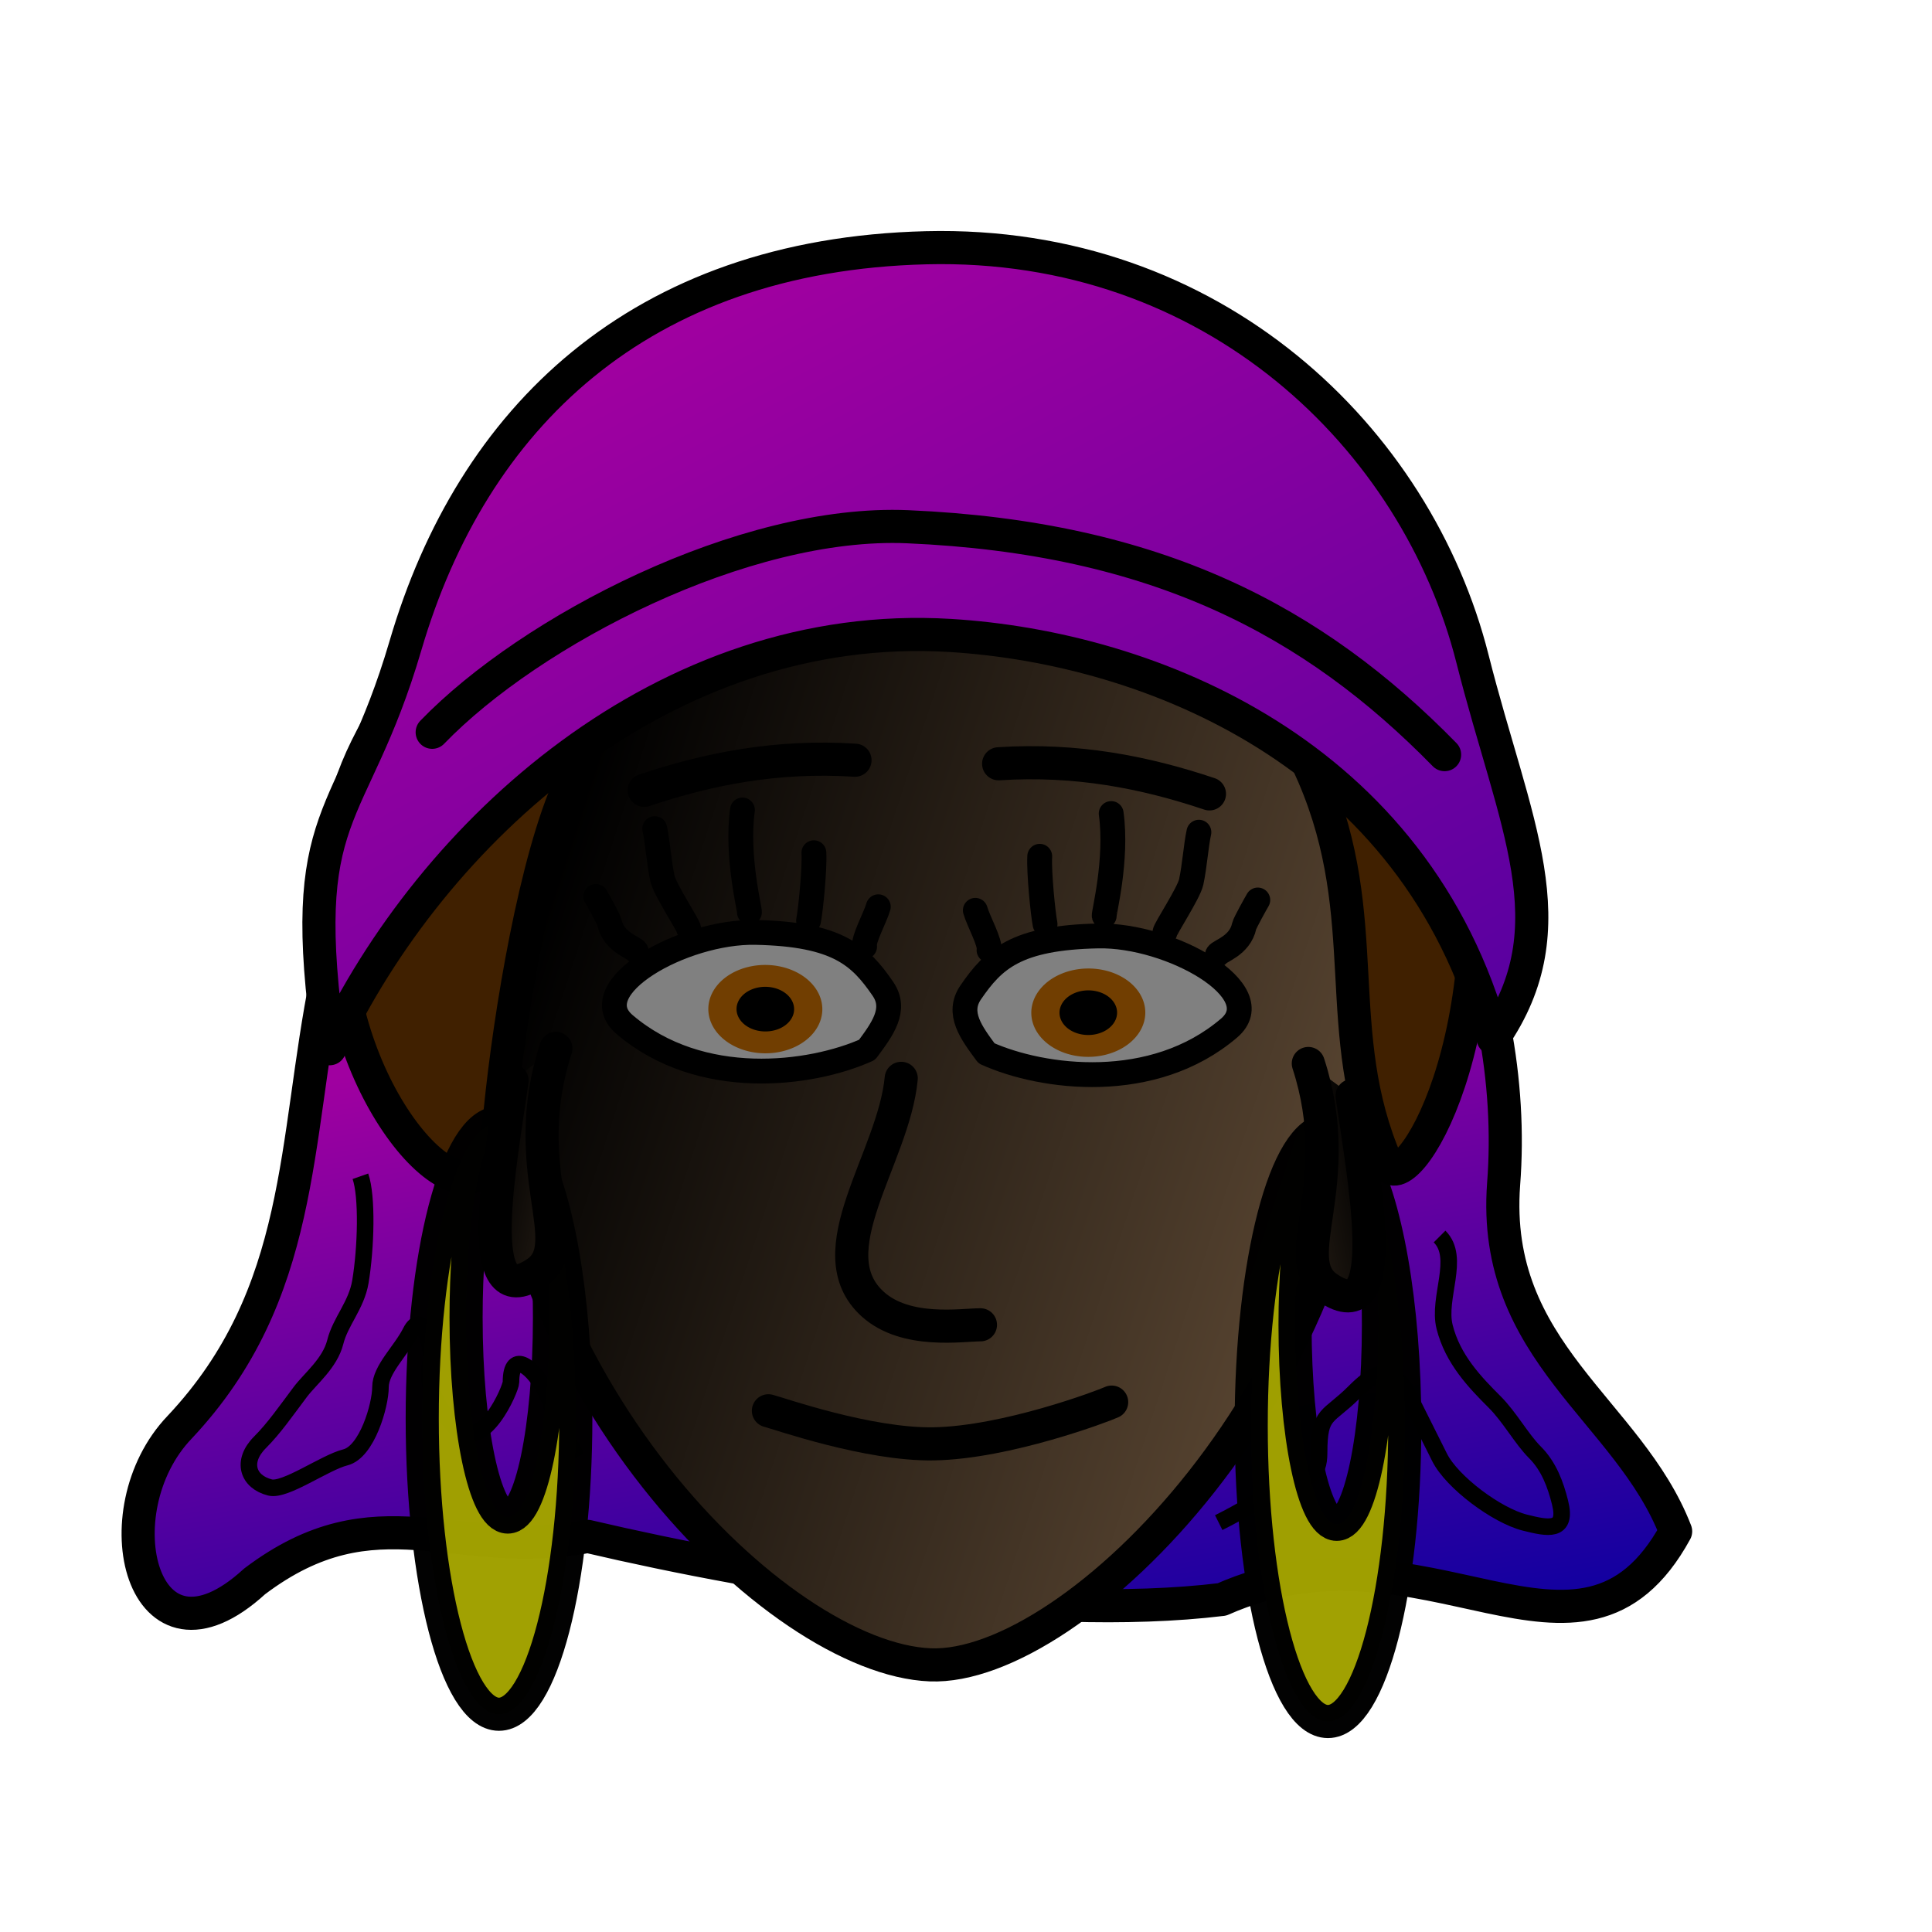 <?xml version="1.0" encoding="UTF-8" standalone="no"?>
<!-- Created with Inkscape (http://www.inkscape.org/) -->
<svg
   xmlns:dc="http://purl.org/dc/elements/1.1/"
   xmlns:cc="http://web.resource.org/cc/"
   xmlns:rdf="http://www.w3.org/1999/02/22-rdf-syntax-ns#"
   xmlns:svg="http://www.w3.org/2000/svg"
   xmlns="http://www.w3.org/2000/svg"
   xmlns:xlink="http://www.w3.org/1999/xlink"
   xmlns:sodipodi="http://sodipodi.sourceforge.net/DTD/sodipodi-0.dtd"
   xmlns:inkscape="http://www.inkscape.org/namespaces/inkscape"
   width="700pt"
   height="700pt"
   id="svg36220"
   sodipodi:version="0.32"
   inkscape:version="0.44"
   version="1.0"
   inkscape:export-filename="/home/maurizio/out/wq.png"
   inkscape:export-xdpi="90"
   inkscape:export-ydpi="90"
   sodipodi:docbase="/home/maurizio/chess_pieces/chess_set"
   sodipodi:docname="bq.svg">
  <defs
     id="defs36222">
    <linearGradient
       id="linearGradient2930">
      <stop
         style="stop-color:#a000a0;stop-opacity:1;"
         offset="0"
         id="stop2932" />
      <stop
         style="stop-color:#0000a0;stop-opacity:1;"
         offset="1"
         id="stop2934" />
    </linearGradient>
    <linearGradient
       id="linearGradient2508">
      <stop
         style="stop-color:black;stop-opacity:1;"
         offset="0"
         id="stop2510" />
      <stop
         style="stop-color:#907050;stop-opacity:1;"
         offset="1"
         id="stop2512" />
    </linearGradient>
    <linearGradient
       inkscape:collect="always"
       xlink:href="#linearGradient2508"
       id="linearGradient2382"
       x1="252"
       y1="523.333"
       x2="751.333"
       y2="686.667"
       gradientUnits="userSpaceOnUse"
       gradientTransform="matrix(1.272,0,0,1.27,-67.266,-194.196)" />
    <linearGradient
       inkscape:collect="always"
       xlink:href="#linearGradient2508"
       id="linearGradient2891"
       x1="247.194"
       y1="571.16"
       x2="408.682"
       y2="606.516"
       gradientUnits="userSpaceOnUse"
       gradientTransform="matrix(1.029,0,0,1.029,-19.879,-19.133)" />
    <linearGradient
       inkscape:collect="always"
       xlink:href="#linearGradient2508"
       id="linearGradient2895"
       gradientUnits="userSpaceOnUse"
       gradientTransform="matrix(-1.029,0,0,1.029,920.453,-11.858)"
       x1="247.194"
       y1="571.16"
       x2="408.682"
       y2="606.516" />
    <linearGradient
       inkscape:collect="always"
       xlink:href="#linearGradient2930"
       id="linearGradient2936"
       x1="410.93"
       y1="131.562"
       x2="899.826"
       y2="1051.265"
       gradientUnits="userSpaceOnUse"
       gradientTransform="matrix(1.029,0,0,1.029,-12.605,-23.983)" />
    <linearGradient
       inkscape:collect="always"
       xlink:href="#linearGradient2930"
       id="linearGradient2944"
       x1="396.743"
       y1="487.851"
       x2="465.331"
       y2="867.331"
       gradientUnits="userSpaceOnUse"
       gradientTransform="matrix(1.029,0,0,1.029,-12.605,-23.983)" />
  </defs>
  <sodipodi:namedview
     id="base"
     pagecolor="#ffffff"
     bordercolor="#666666"
     borderopacity="1.0"
     inkscape:pageopacity="0.0"
     inkscape:pageshadow="2"
     inkscape:zoom="0.6"
     inkscape:cx="391.55277"
     inkscape:cy="414.86884"
     inkscape:current-layer="layer1"
     inkscape:document-units="px"
     inkscape:window-width="979"
     inkscape:window-height="822"
     inkscape:window-x="12"
     inkscape:window-y="74" />
  <g
     id="layer1"
     inkscape:label="Layer 1"
     inkscape:groupmode="layer">
    <path
       style="fill:url(#linearGradient2944);fill-opacity:1;fill-rule:evenodd;stroke:black;stroke-width:16;stroke-linecap:round;stroke-linejoin:round;stroke-miterlimit:4;stroke-dasharray:none;stroke-opacity:1"
       d="M 157.722,472.848 C 141.799,551.548 147.28,625.128 86.836,689.423 C 47.884,730.03 68.532,813.886 122.996,763.959 C 182.242,719.176 220.105,754.489 283.952,742.223 C 369.79,762.327 499.161,783.776 590.304,772.682 C 688.712,729.102 763.473,823.914 809.486,739.78 C 786.896,681.312 720.418,653.327 726.381,572.1 C 734.094,473.205 686.064,357.151 592.517,313.873 C 514.282,285.324 418.028,274.722 341.408,311.814 C 295.634,317.942 191.111,501.391 157.722,472.848 z "
       id="path2901"
       sodipodi:nodetypes="cccccccccc" />
    <path
       style="fill:none;fill-opacity:0.75;fill-rule:evenodd;stroke:black;stroke-width:8;stroke-linecap:butt;stroke-linejoin:miter;stroke-miterlimit:4;stroke-dasharray:none;stroke-opacity:1"
       d="M 174.108,568.25 C 177.504,577.877 176.837,602.798 174.108,619.173 C 172.21,630.559 164.45,638.408 161.984,648.272 C 159.385,658.666 149.852,666.064 145.01,672.521 C 137.863,682.05 132.351,690.03 125.611,696.769 C 116.389,705.992 119.743,715.914 130.461,718.593 C 137.775,720.422 156.913,706.524 166.833,704.044 C 177.321,701.422 183.807,678.812 183.807,670.096 C 183.807,661.501 193.788,652.559 198.356,643.422 C 204.199,631.736 209.413,652.543 208.056,657.971 C 204.636,671.651 214.298,683.613 220.18,689.495 C 233.272,702.587 246.853,670.848 246.853,667.671 C 246.853,651.419 258,660.867 263.827,672.521 C 268.216,681.3 268.88,692.123 275.951,699.194 C 277.229,700.472 277.567,702.428 278.376,704.044"
       id="path2950" />
    <path
       style="fill:none;fill-opacity:0.75;fill-rule:evenodd;stroke:black;stroke-width:8;stroke-linecap:butt;stroke-linejoin:miter;stroke-miterlimit:4;stroke-dasharray:none;stroke-opacity:1"
       d="M 695.448,597.349 C 705.751,607.653 694.338,626.86 697.872,640.997 C 701.803,656.721 712.601,667.85 722.121,677.37 C 729.368,684.618 735.019,695.118 741.52,701.619 C 748.283,708.383 751.488,717.246 753.644,725.868 C 757.277,740.4 747.621,738.306 736.67,735.568 C 723.092,732.173 701.45,716.049 695.448,704.044 C 690.311,693.771 685.303,683.754 680.899,674.945 C 671.723,656.594 662.083,664.663 654.225,672.521 C 641.495,685.251 637.252,682.086 637.252,701.619 C 637.252,713.626 632.409,712.528 620.278,718.593 C 607.249,725.108 600.299,729.796 588.755,735.568"
       id="path2952" />
    <path
       style="fill:url(#linearGradient2382);fill-opacity:1;stroke:black;stroke-width:16;stroke-linecap:round;stroke-linejoin:round;stroke-miterlimit:4;stroke-dasharray:none;stroke-opacity:1"
       d="M 449.395,192.252 C 333.3,192.252 239.067,329.317 239.067,498.243 C 239.067,667.168 375.737,801.354 449.395,804.273 C 518.843,807.025 659.723,667.168 659.723,498.243 C 659.723,329.317 565.49,192.252 449.395,192.252 z "
       id="path2374"
       sodipodi:nodetypes="csssc" />
    <path
       style="fill:none;fill-opacity:0.75;fill-rule:evenodd;stroke:black;stroke-width:16;stroke-linecap:round;stroke-linejoin:round;stroke-miterlimit:4;stroke-dasharray:none;stroke-opacity:1"
       d="M 435.374,520.941 C 431.748,559.55 393.629,604.947 421.722,630.115 C 437.746,644.471 464.702,640.003 473.646,640.003"
       id="path3412"
       sodipodi:nodetypes="csc" />
    <path
       style="fill:#402000;fill-opacity:1;fill-rule:evenodd;stroke:black;stroke-width:16;stroke-linecap:round;stroke-linejoin:round;stroke-miterlimit:4;stroke-dasharray:none;stroke-opacity:1"
       d="M 440.097,187.211 C 371.86,186.562 268.439,201.137 231.793,266.976 C 188.268,354.298 151.649,363.924 164.607,468.586 C 174.134,545.535 235.755,603.894 240.885,544.684 C 244.628,501.477 256.204,426.825 272.533,385.486 C 300.235,298.373 355.966,268.321 447.54,265.255 C 546.479,261.942 601.435,297.433 634.689,374.999 C 664.297,444.06 642.293,498.414 669.854,561.947 C 678.208,581.205 729.521,500.983 707.663,372.996 C 686.577,217.827 580.806,201.945 440.097,187.211 z "
       id="path3433"
       sodipodi:nodetypes="ccsscsssss" />
    <path
       style="opacity:0.99;fill:#a0a000;fill-opacity:1;fill-rule:evenodd;stroke:black;stroke-width:16;stroke-linecap:round;stroke-linejoin:round;stroke-miterlimit:4;stroke-dasharray:none;stroke-dashoffset:0;stroke-opacity:1"
       d="M 641.559,545.865 C 632.463,555.128 625.625,593.788 625.625,640.056 C 625.625,693.225 634.658,736.39 645.772,736.39 C 656.885,736.39 665.918,693.225 665.918,640.056 C 665.918,604.791 661.939,573.961 656.024,557.178 C 669.31,578.92 678.634,629.667 678.634,688.759 C 678.634,767.636 661.992,831.652 641.52,831.652 C 621.047,831.652 604.445,767.636 604.445,688.759 C 604.445,609.882 621.047,545.865 641.52,545.865 C 641.533,545.865 641.546,545.865 641.559,545.865 z "
       id="path2823" />
    <path
       style="fill:none;fill-opacity:0.75;fill-rule:evenodd;stroke:black;stroke-width:16;stroke-linecap:round;stroke-linejoin:round;stroke-miterlimit:4;stroke-dasharray:none;stroke-opacity:1"
       d="M 537.032,677.348 C 533.108,679.184 486.214,696.929 450.969,697.513 C 419.363,698.036 376.205,682.783 371.209,681.537"
       id="path4323"
       sodipodi:nodetypes="csc" />
    <path
       style="opacity:1;fill:url(#linearGradient2936);fill-opacity:1;fill-rule:evenodd;stroke:black;stroke-width:16;stroke-linecap:round;stroke-linejoin:round;stroke-miterlimit:4;stroke-dasharray:none;stroke-opacity:1"
       d="M 159.27,506.625 C 208.393,401.987 321.211,298.593 459.085,306.985 C 555.888,312.878 683.867,364.037 721.344,501.653 C 758.84,447.391 731.497,398.055 711.346,318.271 C 684.464,211.834 586.322,116.267 447.47,119.686 C 308.525,123.109 227.994,202.357 195.903,311.805 C 170.129,399.71 142.3,389.06 159.27,506.625 z "
       id="path1928"
       sodipodi:nodetypes="cscsssc" />
    <path
       id="path2828"
       d="M 241.092,542.349 C 231.995,551.612 225.157,590.272 225.157,636.54 C 225.157,689.709 234.19,732.874 245.304,732.874 C 256.417,732.874 265.45,689.709 265.45,636.54 C 265.45,601.275 261.471,570.445 255.556,553.662 C 268.842,575.405 278.166,626.151 278.166,685.243 C 278.166,764.12 261.524,828.137 241.052,828.137 C 220.579,828.137 203.977,764.12 203.977,685.243 C 203.977,606.366 220.579,542.349 241.052,542.349 C 241.065,542.349 241.078,542.349 241.092,542.349 z "
       style="opacity:0.99;fill:#a0a000;fill-opacity:1;fill-rule:evenodd;stroke:black;stroke-width:16;stroke-linecap:round;stroke-linejoin:round;stroke-miterlimit:4;stroke-dasharray:none;stroke-dashoffset:0;stroke-opacity:1" />
    <path
       sodipodi:nodetypes="ccsss"
       id="path2860"
       d="M 426.523,477.691 C 433.408,487.721 426.243,497.213 418.878,507.157 C 391.731,519.376 338.348,526.26 301.696,494.919 C 281.1,477.307 330.002,449.719 364.947,450.434 C 404.7,451.222 415.541,461.69 426.523,477.691 z "
       style="fill:gray;fill-opacity:1;stroke:black;stroke-width:12;stroke-linecap:round;stroke-linejoin:round;stroke-miterlimit:4;stroke-dasharray:none;stroke-opacity:1" />
    <path
       transform="matrix(-1.036,-1.617945e-2,-1.836133e-2,0.803,754.416,55.719)"
       d="M 381.667 545 A 20 20 0 1 1  341.667,545 A 20 20 0 1 1  381.667 545 z"
       sodipodi:ry="20"
       sodipodi:rx="20"
       sodipodi:cy="545"
       sodipodi:cx="361.66666"
       id="path2862"
       style="fill:black;fill-opacity:1;stroke:#713e01;stroke-width:13.152;stroke-linecap:round;stroke-linejoin:round;stroke-miterlimit:4;stroke-dasharray:none;stroke-opacity:1"
       sodipodi:type="arc" />
    <path
       id="path2864"
       d="M 417.679,457.307 C 416.885,453.813 422.795,443.326 424.298,438.052"
       style="fill:none;fill-opacity:0.75;fill-rule:evenodd;stroke:black;stroke-width:12;stroke-linecap:round;stroke-linejoin:round;stroke-miterlimit:4;stroke-dasharray:none;stroke-opacity:1" />
    <path
       sodipodi:nodetypes="cs"
       id="path2866"
       d="M 390.613,444.723 C 391.612,439.623 393.614,419.86 393.185,411.949"
       style="fill:none;fill-opacity:0.75;fill-rule:evenodd;stroke:black;stroke-width:12;stroke-linecap:round;stroke-linejoin:round;stroke-miterlimit:4;stroke-dasharray:none;stroke-opacity:1" />
    <path
       sodipodi:nodetypes="cc"
       id="path2868"
       d="M 362.037,440.717 C 362.351,439.615 355.592,413.726 358.666,391.295"
       style="fill:none;fill-opacity:0.75;fill-rule:evenodd;stroke:black;stroke-width:12;stroke-linecap:round;stroke-linejoin:round;stroke-miterlimit:4;stroke-dasharray:none;stroke-opacity:1" />
    <path
       sodipodi:nodetypes="css"
       id="path2870"
       d="M 332.726,448.769 C 332.775,447.256 321.187,429.798 320.018,424.393 C 318.325,416.562 317.74,406.982 316.297,400.309"
       style="fill:none;fill-opacity:0.75;fill-rule:evenodd;stroke:black;stroke-width:12;stroke-linecap:round;stroke-linejoin:round;stroke-miterlimit:4;stroke-dasharray:none;stroke-opacity:1" />
    <path
       sodipodi:nodetypes="csc"
       id="path2872"
       d="M 307.329,459.493 C 306.444,457.694 296.491,455.301 294.413,445.641 C 294.081,444.099 288.649,434.417 287.846,433.059"
       style="fill:none;fill-opacity:0.75;fill-rule:evenodd;stroke:black;stroke-width:12;stroke-linecap:round;stroke-linejoin:round;stroke-miterlimit:4;stroke-dasharray:none;stroke-opacity:1" />
    <path
       style="fill:url(#linearGradient2891);fill-opacity:1;fill-rule:evenodd;stroke:black;stroke-width:16;stroke-linecap:round;stroke-linejoin:round;stroke-miterlimit:4;stroke-dasharray:none;stroke-opacity:1"
       d="M 247.366,522.01 C 241.839,561.495 227.249,636.721 259.226,614.826 C 279.504,600.941 249.441,565.112 268.537,506.488"
       id="path2874"
       sodipodi:nodetypes="csc" />
    <path
       sodipodi:nodetypes="csc"
       id="path2893"
       d="M 653.208,529.284 C 658.735,568.77 673.325,643.996 641.348,622.101 C 621.07,608.215 651.132,572.387 632.037,513.763"
       style="fill:url(#linearGradient2895);fill-opacity:1;fill-rule:evenodd;stroke:black;stroke-width:16;stroke-linecap:round;stroke-linejoin:round;stroke-miterlimit:4;stroke-dasharray:none;stroke-opacity:1" />
    <path
       style="fill:none;fill-opacity:0.75;fill-rule:evenodd;stroke:black;stroke-width:16;stroke-linecap:round;stroke-linejoin:round;stroke-miterlimit:4;stroke-dasharray:none;stroke-opacity:1"
       d="M 311.197,381.804 C 342.343,371.35 375.451,364.822 413.04,367.254"
       id="path2897"
       sodipodi:nodetypes="cc" />
    <path
       style="fill:gray;fill-opacity:1;stroke:black;stroke-width:12;stroke-linecap:round;stroke-linejoin:round;stroke-miterlimit:4;stroke-dasharray:none;stroke-opacity:1"
       d="M 468.95,479.405 C 462.065,489.436 469.23,498.928 476.595,508.871 C 503.742,521.091 557.125,527.975 593.777,496.633 C 614.373,479.021 565.471,451.434 530.526,452.149 C 490.773,452.937 479.933,463.404 468.95,479.405 z "
       id="path2908"
       sodipodi:nodetypes="ccsss" />
    <path
       sodipodi:type="arc"
       style="fill:black;fill-opacity:1;stroke:#713e01;stroke-width:13.152;stroke-linecap:round;stroke-linejoin:round;stroke-miterlimit:4;stroke-dasharray:none;stroke-opacity:1"
       id="path2910"
       sodipodi:cx="361.66666"
       sodipodi:cy="545"
       sodipodi:rx="20"
       sodipodi:ry="20"
       d="M 381.667 545 A 20 20 0 1 1  341.667,545 A 20 20 0 1 1  381.667 545 z"
       transform="matrix(1.036,-1.617945e-2,1.836133e-2,0.803,141.056,57.434)" />
    <path
       style="fill:none;fill-opacity:0.75;fill-rule:evenodd;stroke:black;stroke-width:12;stroke-linecap:round;stroke-linejoin:round;stroke-miterlimit:4;stroke-dasharray:none;stroke-opacity:1"
       d="M 477.794,459.022 C 478.588,455.527 472.678,445.04 471.175,439.767"
       id="path2912" />
    <path
       style="fill:none;fill-opacity:0.75;fill-rule:evenodd;stroke:black;stroke-width:12;stroke-linecap:round;stroke-linejoin:round;stroke-miterlimit:4;stroke-dasharray:none;stroke-opacity:1"
       d="M 504.86,446.438 C 503.861,441.338 501.859,421.575 502.288,413.663"
       id="path2914"
       sodipodi:nodetypes="cs" />
    <path
       style="fill:none;fill-opacity:0.75;fill-rule:evenodd;stroke:black;stroke-width:12;stroke-linecap:round;stroke-linejoin:round;stroke-miterlimit:4;stroke-dasharray:none;stroke-opacity:1"
       d="M 533.436,442.431 C 533.122,441.33 539.881,415.441 536.808,393.01"
       id="path2916"
       sodipodi:nodetypes="cc" />
    <path
       style="fill:none;fill-opacity:0.75;fill-rule:evenodd;stroke:black;stroke-width:12;stroke-linecap:round;stroke-linejoin:round;stroke-miterlimit:4;stroke-dasharray:none;stroke-opacity:1"
       d="M 562.747,450.483 C 562.698,448.971 574.286,431.513 575.455,426.108 C 577.148,418.277 577.733,408.696 579.176,402.024"
       id="path2918"
       sodipodi:nodetypes="css" />
    <path
       style="fill:none;fill-opacity:0.75;fill-rule:evenodd;stroke:black;stroke-width:12;stroke-linecap:round;stroke-linejoin:round;stroke-miterlimit:4;stroke-dasharray:none;stroke-opacity:1"
       d="M 588.144,461.208 C 589.029,459.409 598.982,457.016 601.06,447.356 C 601.392,445.813 606.824,436.132 607.627,434.774"
       id="path2920"
       sodipodi:nodetypes="csc" />
    <path
       sodipodi:nodetypes="cc"
       id="path2922"
       d="M 584.276,383.518 C 553.13,373.065 520.022,366.536 482.433,368.969"
       style="fill:none;fill-opacity:0.75;fill-rule:evenodd;stroke:black;stroke-width:16;stroke-linecap:round;stroke-linejoin:round;stroke-miterlimit:4;stroke-dasharray:none;stroke-opacity:1" />
    <path
       style="fill:none;fill-opacity:0.75;fill-rule:evenodd;stroke:black;stroke-width:16;stroke-linecap:round;stroke-linejoin:round;stroke-miterlimit:4;stroke-dasharray:none;stroke-opacity:1"
       d="M 208.79,353.758 C 256.375,304.487 359.448,251.055 438.505,254.463 C 558.675,259.643 634.694,299.987 697.872,364.56"
       id="path2924"
       sodipodi:nodetypes="csc" />
  </g>
</svg>
